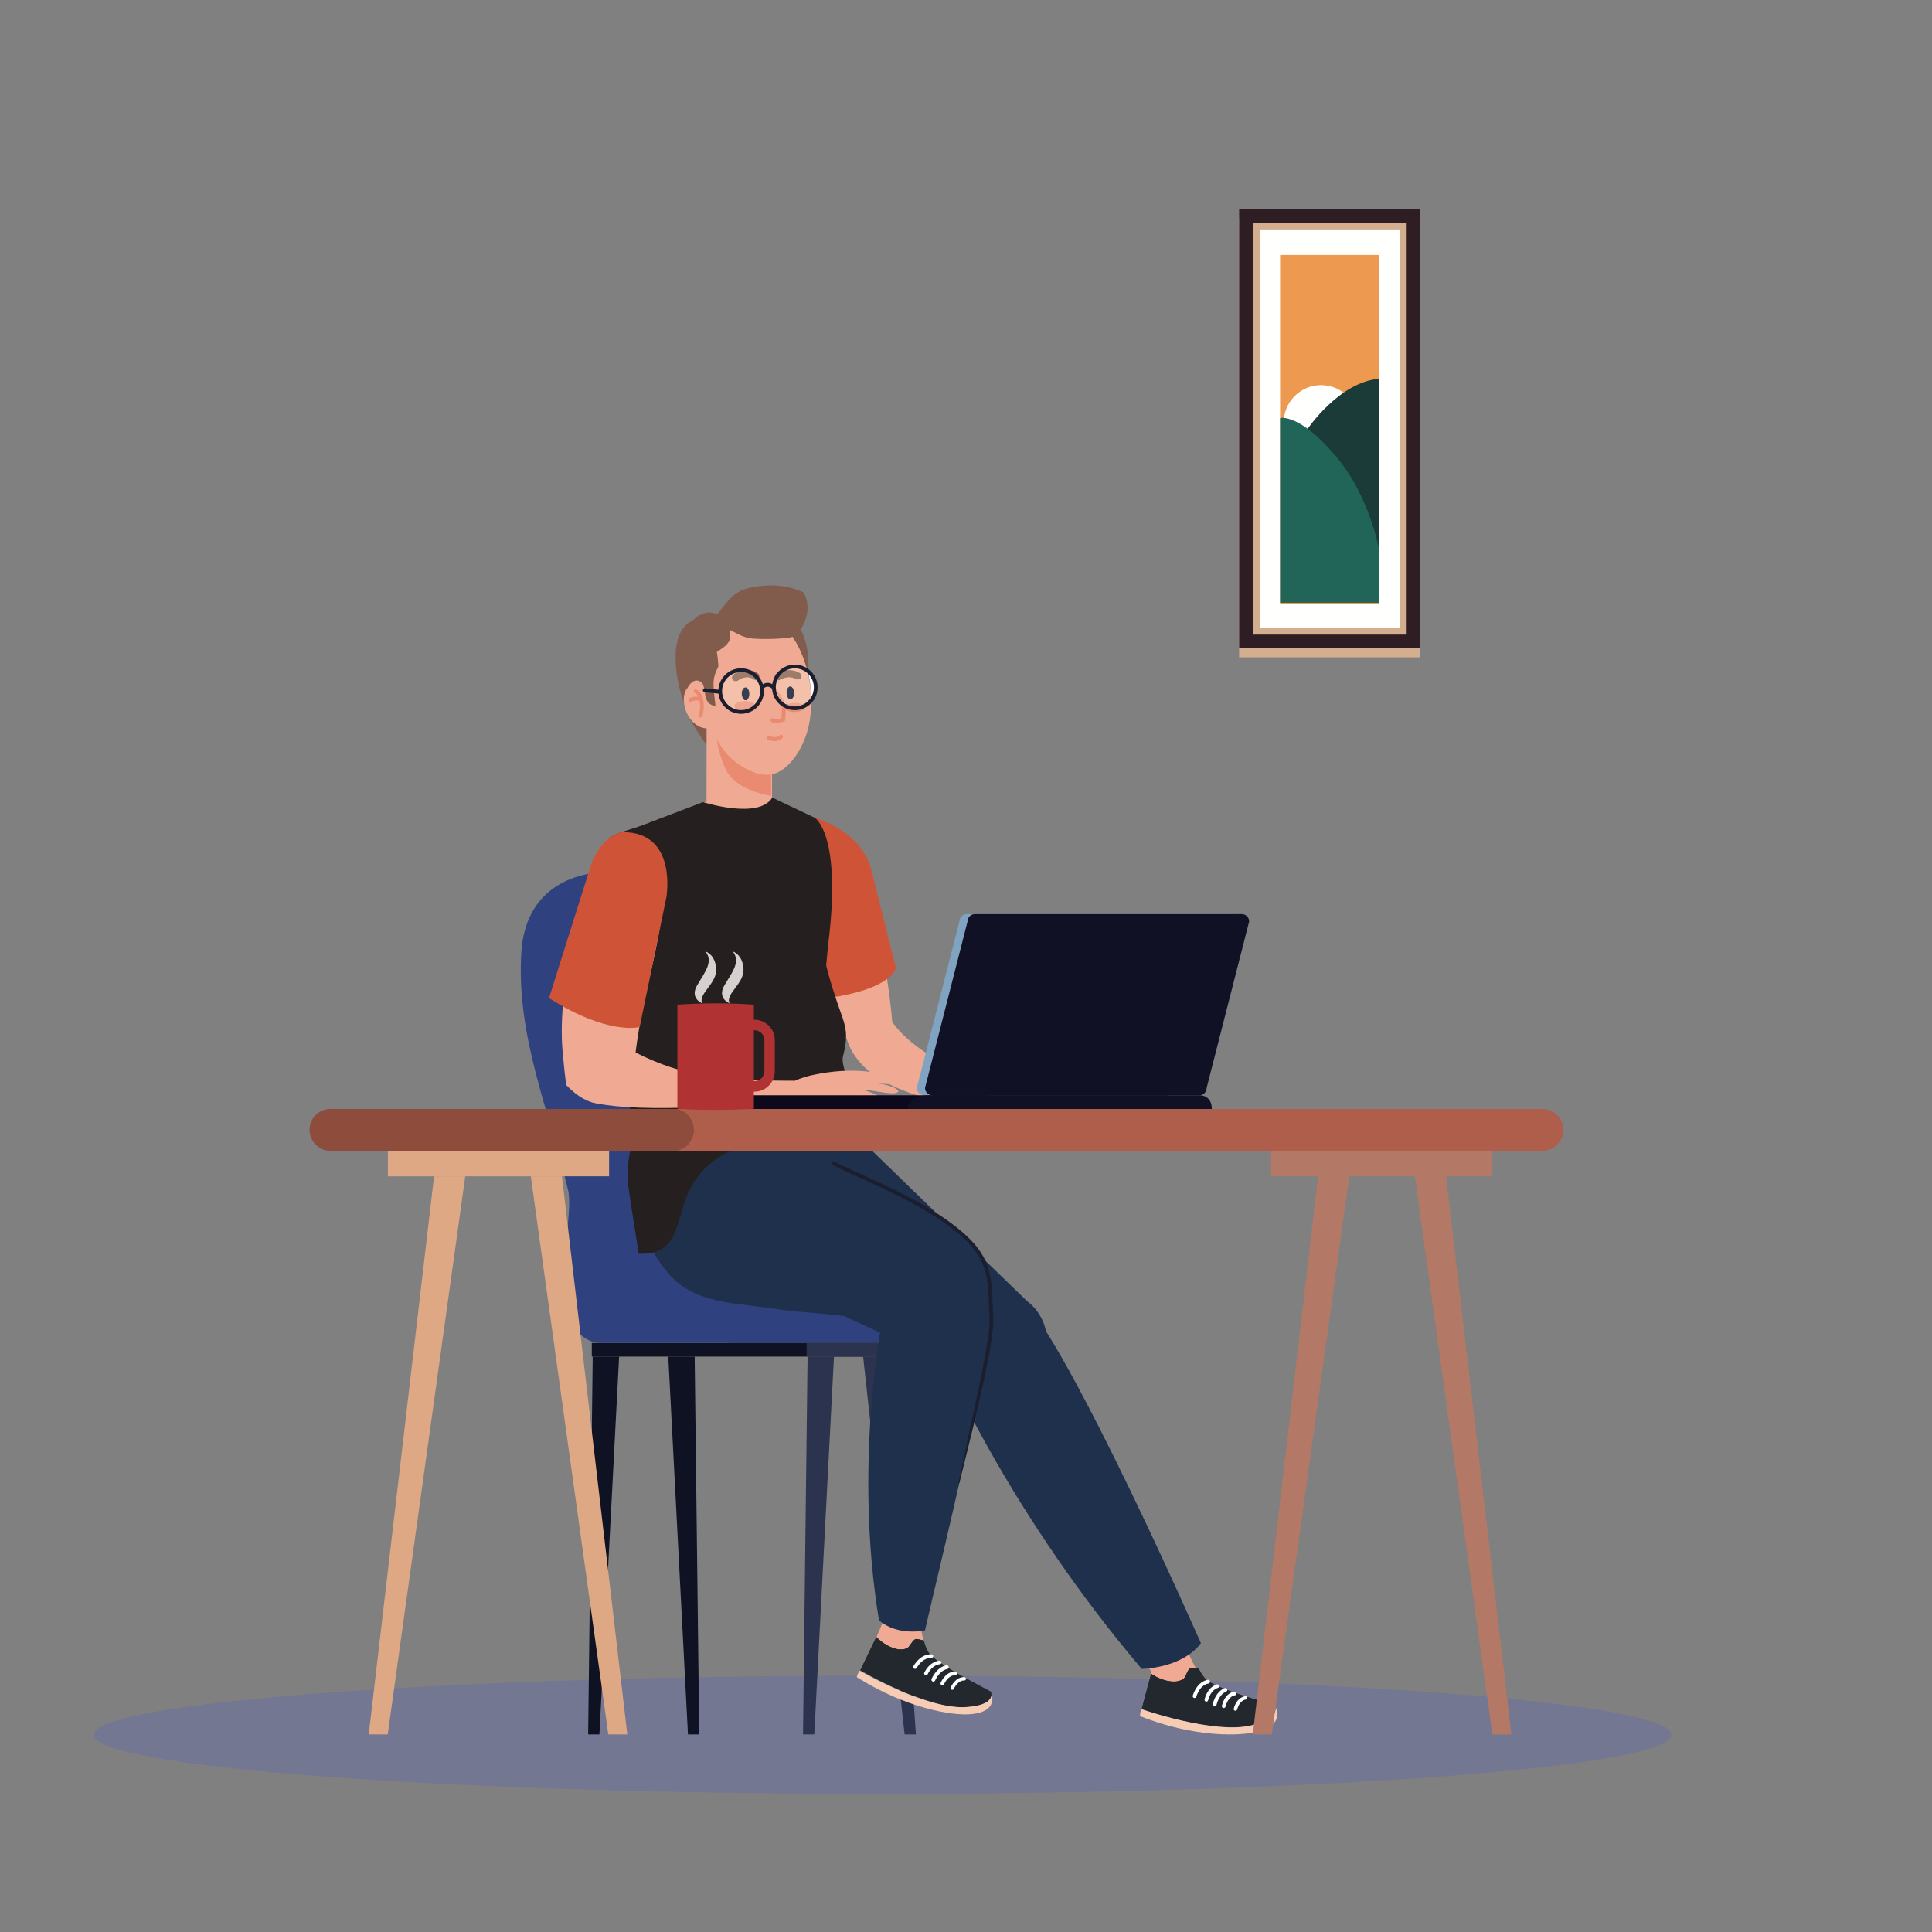 <?xml version="1.0" encoding="UTF-8"?>
<svg width="2122px" height="2122px" viewBox="0 0 2122 2122" version="1.1" xmlns="http://www.w3.org/2000/svg" xmlns:xlink="http://www.w3.org/1999/xlink">
    <rect x="0" y="0" width="2122" height="2122" fill="#808080" stroke="none"/>
    <title>1907_U1RVRElPIEtBVCA1MDMtMzQ</title>
    <g id="1907_U1RVRElPIEtBVCA1MDMtMzQ" stroke="none" stroke-width="1" fill="none" fill-rule="evenodd">
        <path d="M102.56,1905.335 C102.56,1941.235 490.581,1970.335 969.224,1970.335 C1447.871,1970.335 1835.887,1941.235 1835.887,1905.335 C1835.887,1869.435 1447.871,1840.335 969.224,1840.335 C490.581,1840.335 102.56,1869.435 102.56,1905.335" id="Fill-60" fill-opacity="0.2" fill="#4756DF"></path>
        <g id="man" transform="translate(1028.5, 1274) scale(-1, 1) translate(-1028.5, -1274) translate(340, 643)">
            <path d="M1095.761,792.421 C1106.759,768.803 1086.874,690.128 1093.016,664.192 C1113.544,577.467 1150.329,494.728 1144.352,402.393 C1140.889,348.97 1107.789,320.812 1061.482,315.41 C1014.532,309.931 936.354,308.637 892.759,330.397 C813.616,369.894 842.858,465.977 865.859,531.078 C874.746,556.256 884.985,582.094 891.061,608.104 C896.873,633.042 903.831,668.77 893.979,693.849 C889.288,705.786 872.462,728.15 863.905,752.543 C863.905,752.543 907.45,769.017 893.979,808.062 C893.979,808.062 1083.42,823.777 1095.761,792.421" id="Fill-1" fill="#2F417F"></path>
            <path d="M716.548,832 L913.024,832 C932.335,832 948,814.096 948,792.005 C948,769.915 932.335,752.002 913.024,752.002 L716.548,752.002 C716.548,752.002 670.379,750.927 673.117,797.714 C673.117,797.714 674.915,832 716.548,832" id="Fill-2" fill="#2F417F"></path>
            <polygon id="Fill-3" fill="#0F1222" points="740 847 1067 847 1067 832 740 832"></polygon>
            <polygon id="Fill-4" fill="#2C334F" points="740 847 831 847 831 832 740 832"></polygon>
            <polyline id="Fill-5" fill="#2C334F" points="739.856 847 711 1262 723.424 1262 769 847 739.856 847"></polyline>
            <polyline id="Fill-6" fill="#2C334F" points="801 847 822.635 1262 835 1262 829.997 847 801 847"></polyline>
            <polyline id="Fill-7" fill="#0F1222" points="1037 847 1058.635 1262 1071 1262 1066.005 847 1037 847"></polyline>
            <polyline id="Fill-8" fill="#0F1222" points="983 847 961.365 1262 949 1262 954.003 847 983 847"></polyline>
            <path d="M1092,792.004 C1092,814.095 1076.332,832 1057.02,832 L910.98,832 C891.668,832 876,814.095 876,792.004 C876,769.913 891.668,752 910.98,752 L1057.02,752 C1076.332,752 1092,769.913 1092,792.004" id="Fill-9" fill="#2F417F"></path>
            <path d="M827.872,564 L981.718,564 L1046,275.992 L929.263,233 L874.628,233 L816.681,264.165 C816.681,264.165 802.169,297.298 806.976,331.934 L827.872,564" id="Fill-10" fill="#F0AA93"></path>
            <path d="M832.966,352.92 C843.104,291.219 812.052,288.014 812.052,288.014 C777.11,279.077 760.865,332.154 760.865,332.154 C760.865,332.154 735.672,449.558 736.003,502.184 C736.003,502.184 773.047,525.147 790.543,492.353 L832.966,352.92" id="Fill-11" fill="#F0AA93"></path>
            <path d="M821.89,455 L840.863,351.495 C840.863,351.495 874.005,285.757 825.945,254 C825.945,254 768.564,267.707 758.971,316.617 L733,419.938 C733,419.938 735.604,445.671 821.89,455" id="Fill-12" fill="#CF5437"></path>
            <path d="M477,1149.915 L452.592,1193.023 L460.345,1228.998 C460.345,1228.998 399.367,1256.159 350.974,1250.126 C308.542,1244.846 322.041,1230.686 322.041,1230.686 L342.282,1223.263 C342.282,1223.263 383.838,1212.049 394.31,1203.525 C402.935,1196.499 428.764,1134.92 431.238,1127 L477,1149.915" id="Fill-13" fill="#F0AA93"></path>
            <path d="M427.326,1203.959 C423.939,1203.992 417.735,1202.562 415.731,1199.364 C414.046,1196.644 412.071,1189.469 408.885,1189.124 C406.145,1188.852 403.438,1189.091 400.719,1189.239 C397.928,1194.778 394.781,1199.71 391.507,1202.356 C381.022,1210.814 341.595,1222.567 341.595,1222.567 L317.067,1230.079 C317.067,1230.079 308.184,1243.237 341.671,1251.662 C383.179,1262.1 463,1234.205 463,1234.205 L452.685,1195.37 C445.107,1200.433 436.41,1203.868 427.326,1203.959" id="Fill-14" fill="#23282E"></path>
            <path d="M427.326,1203.959 C423.939,1203.992 417.735,1202.562 415.731,1199.364 C414.046,1196.644 412.071,1189.469 408.885,1189.124 C406.145,1188.852 403.438,1189.091 400.719,1189.239 C397.928,1194.778 394.781,1199.71 391.507,1202.356 C381.022,1210.814 341.595,1222.567 341.595,1222.567 L317.067,1230.079 C317.067,1230.079 308.184,1243.237 341.671,1251.662 C383.179,1262.1 463,1234.205 463,1234.205 L452.685,1195.37 C445.107,1200.433 436.41,1203.868 427.326,1203.959" id="Fill-15" fill="#23282E"></path>
            <path d="M463.283,1234.181 C463.283,1234.181 383.31,1262.45 341.723,1251.872 C308.173,1243.335 317.073,1230 317.073,1230 C317.073,1230 301.382,1252.214 340.91,1260.002 C340.91,1260.002 391.033,1270.896 465,1241.811 C465,1241.811 464.791,1237.813 463.283,1234.181" id="Fill-16" fill="#F6CCB5"></path>
            <path d="M405.77,1221.832 C406.736,1221.411 407.233,1220.275 406.893,1219.241 C401.422,1202.742 390.557,1202.027 390.098,1202.002 C388.995,1201.952 388.05,1202.835 388.003,1203.988 C387.947,1205.132 388.794,1206.108 389.901,1206.158 C390.311,1206.2 398.579,1206.966 403.09,1220.595 C403.453,1221.689 404.593,1222.253 405.641,1221.891 L405.77,1221.832" id="Fill-17" fill="#FFFFFE"></path>
            <path d="M392.784,1225.838 C393.686,1225.458 394.192,1224.457 393.932,1223.473 C390.306,1209.355 380.824,1207.138 380.422,1207.047 C379.338,1206.807 378.278,1207.51 378.046,1208.594 C377.812,1209.677 378.493,1210.752 379.56,1210.992 C379.888,1211.067 387.093,1212.919 390.066,1224.49 C390.345,1225.565 391.439,1226.21 392.505,1225.937 L392.784,1225.838" id="Fill-18" fill="#FFFFFE"></path>
            <path d="M383.701,1230.827 C384.657,1230.438 385.203,1229.41 384.93,1228.39 C381.108,1213.978 372.099,1211.201 371.717,1211.088 C370.597,1210.756 369.413,1211.396 369.088,1212.488 C368.758,1213.59 369.385,1214.739 370.501,1215.071 C370.823,1215.176 377.672,1217.492 380.839,1229.442 C381.132,1230.551 382.281,1231.223 383.414,1230.932 L383.701,1230.827" id="Fill-19" fill="#FFFFFE"></path>
            <path d="M373.732,1232.836 C374.663,1232.446 375.203,1231.417 374.928,1230.405 C371.115,1215.691 361.595,1215.028 361.187,1215.003 C360.038,1214.945 359.063,1215.816 359.002,1216.968 C358.953,1218.097 359.808,1219.067 360.939,1219.142 C361.276,1219.175 367.921,1219.88 370.92,1231.45 C371.212,1232.554 372.34,1233.217 373.449,1232.935 L373.732,1232.836" id="Fill-20" fill="#FFFFFE"></path>
            <path d="M360.813,1235.861 C361.69,1235.507 362.182,1234.596 361.937,1233.693 C358.366,1220.607 349.421,1220.026 349.044,1220.002 C347.966,1219.954 347.061,1220.744 347.002,1221.752 C346.953,1222.776 347.767,1223.622 348.821,1223.687 C349.131,1223.711 355.365,1224.332 358.193,1234.628 C358.453,1235.611 359.508,1236.192 360.541,1235.942 L360.813,1235.861" id="Fill-21" fill="#FFFFFE"></path>
            <path d="M707.173,1133.459 C706.247,1141.704 703.005,1165.894 695.859,1174.436 C687.167,1184.799 650.663,1203.96 650.663,1203.96 L632.161,1215.116 C632.161,1215.116 621.572,1231.598 664.358,1228.646 C713.161,1225.28 768,1186.949 768,1186.949 L742.28,1127 L707.173,1133.459" id="Fill-22" fill="#F0AA93"></path>
            <path d="M731.311,1168.349 C727.994,1169.027 721.657,1168.804 719.089,1166.032 C716.917,1163.665 713.608,1156.945 710.415,1157.226 C707.691,1157.474 705.082,1158.228 702.448,1158.89 C700.786,1164.906 698.654,1170.385 695.963,1173.62 C687.313,1183.99 650.986,1203.165 650.986,1203.165 L628.431,1215.288 C628.431,1215.288 622.257,1229.994 656.64,1231.906 C699.247,1234.265 772,1191.413 772,1191.413 L754.47,1155 C748.026,1161.455 740.175,1166.512 731.311,1168.349" id="Fill-23" fill="#23282E"></path>
            <path d="M731.311,1168.349 C727.994,1169.027 721.657,1168.804 719.089,1166.032 C716.917,1163.665 713.608,1156.945 710.415,1157.226 C707.691,1157.474 705.082,1158.228 702.448,1158.89 C700.786,1164.906 698.654,1170.385 695.963,1173.62 C687.313,1183.99 650.986,1203.165 650.986,1203.165 L628.431,1215.288 C628.431,1215.288 622.257,1229.994 656.64,1231.906 C699.247,1234.265 772,1191.413 772,1191.413 L754.47,1155 C748.026,1161.455 740.175,1166.512 731.311,1168.349" id="Fill-24" fill="#23282E"></path>
            <path d="M772.87,1192 C772.87,1192 699.673,1234.347 656.807,1232.016 C622.214,1230.127 628.426,1215.594 628.426,1215.594 C628.426,1215.594 617.235,1239.965 657.552,1239.998 C657.552,1239.998 708.856,1241.036 776,1199.025 C776,1199.025 775.031,1195.206 772.87,1192" id="Fill-25" fill="#F6CCB5"></path>
            <path d="M713.097,1189.66 C713.98,1189.075 714.269,1187.928 713.724,1187.022 C705.179,1172.619 694.208,1173.999 693.746,1174.063 C692.633,1174.223 691.857,1175.234 692.022,1176.324 C692.187,1177.399 693.21,1178.153 694.332,1178 C694.744,1177.952 703.133,1177.11 710.194,1189.003 C710.755,1189.957 712,1190.278 712.974,1189.74 L713.097,1189.66" id="Fill-26" fill="#FFFFFE"></path>
            <path d="M701.101,1196.662 C701.928,1196.129 702.245,1195.072 701.794,1194.185 C695.438,1181.347 685.506,1181.009 685.08,1181 C683.944,1180.976 683.026,1181.848 683.001,1182.929 C682.975,1184.01 683.869,1184.914 684.972,1184.938 C685.323,1184.954 692.899,1185.358 698.119,1195.887 C698.604,1196.863 699.823,1197.275 700.842,1196.807 L701.101,1196.662" id="Fill-27" fill="#FFFFFE"></path>
            <path d="M693.045,1203.628 C693.916,1203.053 694.256,1201.903 693.792,1200.937 C687.194,1187.11 677.733,1186.052 677.334,1186.01 C676.156,1185.894 675.119,1186.768 675.011,1187.935 C674.894,1189.109 675.741,1190.142 676.911,1190.267 C677.251,1190.317 684.472,1191.325 689.949,1202.786 C690.447,1203.852 691.725,1204.302 692.779,1203.786 L693.045,1203.628" id="Fill-28" fill="#FFFFFE"></path>
            <path d="M683.101,1207.665 C683.917,1207.111 684.249,1206.036 683.796,1205.129 C677.391,1191.856 668.132,1192.995 667.744,1193.043 C666.636,1193.204 665.86,1194.215 666.021,1195.314 C666.175,1196.406 667.186,1197.16 668.278,1197.024 C668.609,1196.992 675.119,1196.438 680.149,1206.862 C680.626,1207.858 681.839,1208.283 682.85,1207.801 L683.101,1207.665" id="Fill-29" fill="#FFFFFE"></path>
            <path d="M672.158,1212.687 C672.935,1212.171 673.227,1211.163 672.81,1210.311 C666.773,1197.916 658.022,1198.989 657.646,1199.046 C656.594,1199.194 655.876,1200.144 656.018,1201.16 C656.177,1202.184 657.128,1202.889 658.164,1202.758 C658.464,1202.725 664.61,1202.192 669.378,1211.942 C669.829,1212.867 670.964,1213.261 671.908,1212.818 L672.158,1212.687" id="Fill-30" fill="#FFFFFE"></path>
            <path d="M833.812,113.924 C846.577,145.048 870.041,95.316 872.52,82.42 C874.9,70.029 875.526,57.013 865.651,48.184 C860.841,43.864 848.504,39.818 842.476,43.343 C837.468,46.253 835.113,53.557 833.342,58.706 C827.767,75.024 827.182,97.804 833.812,113.924" id="Fill-31" fill="#815B4B"></path>
            <path d="M946.449,167.441 C947.933,164.987 952.292,158.556 953.311,156.968 C970.309,130.329 989.834,57.435 957.969,39.31 C919.772,17.571 909.968,84.229 904.565,102.278 C898.308,123.136 892.78,145.813 898.208,167.287 C900.255,175.388 906.537,188.236 915.471,188.956 C925.358,189.767 939.364,179.134 946.449,167.441" id="Fill-32" fill="#815B4B"></path>
            <path d="M965.996,124.459 C966.18,136.515 959.439,150.179 948.516,155.178 C933.712,161.981 928.008,148.486 928,135.274 C927.983,124.635 932.692,106.297 944.828,102.518 C956.278,98.957 965.846,114.567 965.996,124.459" id="Fill-33" fill="#F0AA93"></path>
            <polyline id="Fill-34" fill="#F0AA93" points="940.926 153 869 153.056 869.083 242 941 241.944 940.926 153"></polyline>
            <path d="M919.587,202.666 C926.745,187.475 930.997,172.106 929.799,153 L870,153.049 L870.066,231 C888.847,228.08 911.97,218.843 919.587,202.666" id="Fill-35" fill="#EA8A71"></path>
            <path d="M935.171,156.971 C928.322,174.205 918.964,188.354 902.724,198.336 C886.831,208.093 870.409,213.094 855.052,200.455 C842.839,190.39 834.917,175.716 830.469,160.923 C820.228,126.868 827.985,79.719 849.655,52.265 C873.438,22.099 919.443,28.779 937.251,62.401 C951.741,89.776 946.237,129.14 935.171,156.971" id="Fill-36" fill="#F0AA93"></path>
            <path d="M947.489,145 C946.608,145 945.807,144.411 945.559,143.507 C941.987,130.508 944.718,118.2 952.062,114.237 C953.031,113.709 954.257,114.092 954.769,115.089 C955.282,116.087 954.913,117.325 953.936,117.852 C948.434,120.821 946.448,131.604 949.411,142.403 C949.716,143.49 949.091,144.62 948.026,144.924 L947.489,145" id="Fill-37" fill="#EA8A71"></path>
            <path d="M958.991,128 L958.206,127.827 C955.159,126.429 951.151,125.637 949.075,127.029 C948.145,127.652 946.894,127.356 946.309,126.348 C945.716,125.343 946.004,124.017 946.942,123.387 C951.367,120.416 957.893,123.011 959.777,123.878 C960.803,124.345 961.276,125.608 960.835,126.697 C960.514,127.512 959.769,128 958.991,128" id="Fill-38" fill="#EA8A71"></path>
            <path d="M852.995,118.111 C852.899,121.979 851.036,125.064 848.82,124.999 C846.62,124.928 844.908,121.758 845.004,117.89 C845.1,114.029 846.972,110.944 849.18,111.001 C851.396,111.065 853.099,114.249 852.995,118.111" id="Fill-39" fill="#1A1E2F"></path>
            <path d="M901.997,119.115 C901.885,122.977 900.03,126.064 897.808,125.999 C895.61,125.942 893.908,122.756 894.004,118.893 C894.084,115.023 895.97,111.944 898.168,112.001 C900.382,112.059 902.085,115.251 901.997,119.115" id="Fill-40" fill="#1A1E2F"></path>
            <path d="M909.999,132.296 C909.926,135.057 904.939,137.161 898.877,136.99 C892.799,136.825 887.927,134.457 888.001,131.695 C888.075,128.948 893.053,126.845 899.123,127.009 C905.201,127.181 910.057,129.541 909.999,132.296" id="Fill-41" fill="#EA8A74"></path>
            <path d="M854.999,134.304 C854.925,137.059 849.937,139.161 843.865,138.99 C837.793,138.826 832.927,136.464 833.001,133.702 C833.066,130.947 838.055,128.845 844.127,129.009 C850.199,129.174 855.065,131.549 854.999,134.304" id="Fill-42" fill="#EA8A74"></path>
            <path d="M862.332,104 C861.712,104 861.091,103.842 860.528,103.507 C852.551,98.849 845.496,100.723 842.59,102.562 C840.859,103.657 838.605,103.092 837.544,101.317 C836.483,99.536 837.021,97.203 838.752,96.108 C844.059,92.745 853.898,90.936 864.137,96.925 C865.9,97.947 866.521,100.258 865.525,102.083 C864.855,103.314 863.606,104 862.332,104" id="Fill-43" fill="#815B4B"></path>
            <path d="M908.331,105 C907.465,105 906.599,104.692 905.904,104.055 C901.892,100.398 893.605,99.101 888.938,102.895 C887.345,104.19 885.04,103.905 883.79,102.265 C882.531,100.619 882.809,98.242 884.394,96.946 C892.232,90.582 904.351,92.543 910.75,98.371 C912.279,99.752 912.426,102.144 911.077,103.718 C910.358,104.564 909.345,105 908.331,105" id="Fill-44" fill="#815B4B"></path>
            <path d="M865.391,151 C863.306,151 860.821,150.596 858.151,150.108 C857.481,149.984 856.904,149.873 856.472,149.81 C855.488,149.671 854.742,148.891 854.666,147.93 L854.462,145.41 C853.979,139.807 853.428,133.464 855.353,128.25 C856.701,124.581 858.982,121.504 861.178,118.531 C862.983,116.088 864.696,113.776 865.875,111.222 C866.35,110.178 867.613,109.718 868.673,110.178 C869.741,110.638 870.216,111.848 869.741,112.885 C868.401,115.823 866.485,118.413 864.628,120.919 C862.5,123.795 860.499,126.503 859.346,129.621 C857.735,134.007 858.235,139.882 858.685,145.069 L858.761,146.043 L858.948,146.072 C863.696,146.949 866.451,147.136 867.189,146.629 C867.842,145.681 869.122,145.487 870.089,146.12 C871.064,146.753 871.276,148.069 870.631,149.01 C869.597,150.486 867.74,151 865.391,151" id="Fill-45" fill="#EA8A71"></path>
            <path d="M866.064,171 C862.834,171 860.015,169.951 857.725,167.863 C856.859,167.075 856.752,165.691 857.494,164.769 C858.235,163.846 859.537,163.74 860.403,164.526 C863.864,167.677 868.734,166.652 872.203,165.239 C873.274,164.806 874.452,165.374 874.864,166.505 C875.268,167.637 874.741,168.904 873.678,169.337 C870.95,170.447 868.396,171 866.064,171" id="Fill-46" fill="#EA8A71"></path>
            <path d="M959.265,63.882 C961.116,75.711 962.173,87.666 962.689,99.62 C962.894,104.306 961.747,110.842 963,115.376 C961.542,110.102 954.219,99.683 946.209,106.859 C942.875,109.858 942.957,121.945 940.917,125.76 C938.992,129.339 938.124,130.349 931.055,133 C933.709,109.007 935.38,103.616 928,89.011 C928,89.011 929.704,24.149 959.265,63.882" id="Fill-47" fill="#815B4B"></path>
            <path d="M658.894,859.68 C855.343,780.569 933.496,722.33 933.496,722.33 C988.485,619.404 879.53,566.45 879.53,566.45 C812.335,551.319 769.113,611.21 769.113,611.21 L589.081,785.977 C589.081,785.977 557.626,806.428 569.801,850.44 C581.976,894.451 569.801,850.44 569.801,850.44 C569.801,850.44 591.109,884.583 658.894,859.68" id="Fill-48" fill="#1E304B"></path>
            <path d="M751.548,1136.669 C730.946,1154.514 701.028,1147.737 701.028,1147.737 C682.118,1063.918 631.268,866.078 627.204,773.558 C627.204,773.558 622.208,742.936 661.648,711.827 C765.174,630.17 895.735,603.551 895.735,603.551 C895.735,603.551 996.668,582.965 1010.739,691.802 C1013.712,714.773 990.648,749.878 974.76,763.852 C954.265,781.887 927.857,786.674 901.598,789.91 C885.429,791.907 869.302,793.88 853.2,796.331 C842.936,797.891 756.594,803.157 748.609,810.718 C748.609,810.718 779.558,967.107 751.548,1136.669" id="Fill-49" fill="#1E304B"></path>
            <path d="M807.58,396.111 L823.052,561.124 C854.094,576.897 871.504,566.854 919.519,566.79 C934.859,566.774 980.359,575.178 987.031,559.061 C991.08,549.267 1002.494,528.642 1002.148,518.245 C1001.793,507.824 1013.207,490.919 1014.065,480.513 C1014.906,470.125 1014.717,459.801 1019.805,450.465 C1029.281,433.07 1029.149,407.319 1033.463,387.787 C1037.842,367.965 1040.811,358.139 1040.827,337.755 C1040.827,326.925 1050.122,314.8 1052.777,304.267 C1055.598,293.075 1054.015,279.577 1042.963,274.522 C1033.141,270.023 1021.958,267.219 1011.772,263.459 L944.805,237.997 C944.805,237.997 883.644,257.489 868.758,233 L822.285,255.107 C822.285,255.107 791.679,272.392 807.58,396.111" id="Fill-50" fill="#25201F"></path>
            <path d="M1013.995,354.858 C1013.995,354.858 1021.009,420.097 1015.566,455.451 C1012.547,475.106 1016.121,491.275 1020.901,510.148 C1023.275,519.468 1027.891,528.675 1028,538.437 C1028.081,547.733 1025.517,556.98 1025.409,566.429 C1025.169,584.963 1021.092,603.035 1024.847,621.305 C1026.873,631.142 1028.271,641.376 1027.725,651.427 C1027.105,663.115 1017.03,722.451 1015.558,733.923 C973.317,735.798 975.228,702.934 962.672,671.11 C939.802,613.161 875.559,605.017 821.606,610.436 C807.561,611.848 783.765,615.879 770.961,607.14 C757.347,597.832 795.328,534.309 791.184,517.657 C786.652,499.435 786.156,489.866 792.218,472.974 C799.621,452.33 806.379,431.839 811.176,410.423 C815.32,391.904 819.522,373.892 833.988,360.459 C876.171,321.329 948.528,328.042 997.485,347.872 L1013.995,354.858" id="Fill-51" fill="#25201F"></path>
            <path d="M1022.534,552.482 C1047.866,575.092 1069.338,575.092 1095.149,548.755 C1096.777,536.009 1098.091,523.215 1099.19,510.412 C1105.273,439.206 1075.842,321.264 1052.478,296.324 C1031.402,273.828 1005.046,280.909 991.987,309.359 C977.466,341.058 1006.74,435.185 1013.939,480.674 C1013.939,480.674 1020.005,510.673 1022.534,552.482" id="Fill-55" fill="#F0AA93"></path>
            <path d="M1114,453.209 L1067.653,306.269 C1056.174,276.072 1036.705,271 1032.76,271 C972.519,270.993 985.09,342.453 985.09,342.453 L1014.392,484.997 C1014.392,484.997 1048.714,494.786 1114,453.209" id="Fill-56" fill="#CF5437"></path>
            <path d="M673.77,864.909 C673.77,864.909 604.596,1023.406 462.996,1190 C462.996,1190 419.028,1189.769 398,1161.774 C398,1161.774 540.761,836.972 596.231,781 C596.231,781 678.906,785.462 673.77,864.909" id="Fill-58" fill="#1E304B"></path>
            <path d="M737.188,479 C737.188,479 707.822,529.045 601,552.314 L601,574.989 C601,574.989 763.201,577.68 787,497.99 C787,497.99 779.63,494.053 737.188,479" id="Fill-59" fill="#F0AA93"></path>
            <path d="M663.204,985.441 C654.734,950.462 624.254,834.474 626.079,804.49 C626.469,798.009 626.67,791.982 626.859,786.319 C627.895,755.079 630.84,735.163 660.599,709.727 C688.607,685.786 727.367,666.529 763.555,650.175 C776.528,644.313 788.784,638.774 800.033,633.209 C801.047,632.714 802.284,633.127 802.787,634.142 C803.29,635.166 802.87,636.404 801.855,636.908 C790.54,642.497 778.26,648.053 765.246,653.931 C729.313,670.17 690.766,689.35 663.204,712.92 C634.823,737.175 631.97,756.309 630.969,786.451 C630.78,792.156 630.579,798.215 630.186,804.737 C629.185,821.173 638.702,867.014 649.97,918.397 C654.725,940.079 659.07,963.651 664.234,984.958 C664.498,986.065 663.435,986.391 663.204,985.441 Z" id="Fill-60" fill="#1A1E2F"></path>
            <path d="M828.656,94 C823.963,98.303 821,104.619 821,111.662 C821,117.06 822.738,122.033 825.669,126 C825.861,116.445 826.99,106.733 829,97.33 C828.864,96.228 828.752,95.117 828.656,94" id="Fill-66" fill="#FFFFFE"></path>
            <path d="M830,93 C829.657,93.33 829.326,93.676 829,94.039 C829.07,95.032 829.151,96.02 829.25,97 C829.483,95.658 829.733,94.326 830,93" id="Fill-67" fill="#9C7C6B"></path>
            <path d="M844.152,89 C839.023,89 834.279,90.71 830.458,93.599 C830.082,95.075 829.73,96.558 829.403,98.052 C827.35,107.361 826.196,116.975 826,126.435 C828.029,129.102 830.622,131.311 833.591,132.877 C834.827,130.903 838.827,129.504 843.612,129.504 C843.833,129.503 844.054,129.506 844.283,129.513 C849.003,129.639 852.987,131.085 854.484,133 C854.5,132.992 854.517,132.983 854.533,132.974 C854.738,131.467 855.057,130.003 855.547,128.619 C856.848,124.91 859.049,121.799 861.167,118.793 C862.91,116.323 864.562,113.986 865.699,111.403 C865.953,110.816 866.444,110.412 867,110.249 C866.787,107.723 866.182,105.313 865.233,103.082 C864.53,104.028 863.433,104.548 862.313,104.548 C861.691,104.548 861.069,104.393 860.505,104.063 C856.783,101.929 853.265,101.19 850.271,101.188 C846.835,101.188 844.087,102.167 842.533,103.133 C841.927,103.506 841.265,103.683 840.61,103.683 C839.375,103.683 838.172,103.051 837.477,101.909 C836.414,100.156 836.954,97.861 838.688,96.784 C841.485,95.043 845.535,93.726 850.247,93.726 C853.363,93.726 856.766,94.304 860.276,95.718 C856.136,91.564 850.443,89 844.152,89 M848.529,125.178 C848.504,125.178 848.48,125.178 848.455,125.177 C846.206,125.107 844.455,121.975 844.553,118.153 C844.643,114.373 846.533,111.347 848.766,111.346 C848.782,111.346 848.807,111.347 848.823,111.347 C851.089,111.411 852.832,114.555 852.725,118.371 C852.627,122.153 850.762,125.178 848.529,125.178" id="Fill-68" fill="#F4C0AA"></path>
            <path d="M849.124,111 C846.94,111.001 845.092,114.064 845.004,117.89 C844.908,121.758 846.62,124.929 848.82,124.999 C848.844,125 848.868,125 848.892,125 C851.076,125 852.899,121.939 852.995,118.111 C853.099,114.249 851.396,111.065 849.18,111.001 C849.164,111.001 849.14,111 849.124,111" id="Fill-69" fill="#363E52"></path>
            <path d="M844.072,129 C839.262,129 835.242,130.402 834,132.382 C837.174,134.054 840.783,135 844.615,135 C848.356,135 851.884,134.101 855,132.505 C853.495,130.585 849.491,129.135 844.747,129.008 C844.516,129.002 844.294,128.999 844.072,129" id="Fill-70" fill="#EFA48F"></path>
            <path d="M850.643,93 C845.815,93 841.666,94.339 838.799,96.108 C837.022,97.203 836.469,99.536 837.558,101.317 C838.271,102.478 839.503,103.121 840.769,103.121 C841.439,103.121 842.118,102.941 842.739,102.562 C844.331,101.58 847.148,100.585 850.669,100.585 C853.737,100.587 857.341,101.339 861.155,103.507 C861.733,103.842 862.37,104 863.007,104 C864.156,104 865.279,103.471 866,102.51 C864.801,99.689 863.066,97.151 860.92,95.024 C857.324,93.587 853.837,93 850.643,93" id="Fill-71" fill="#9C7C6B"></path>
            <path d="M867,118 C866.412,118.838 865.814,119.66 865.226,120.472 C863.162,123.303 861.212,125.98 860,129 C863.258,126.066 865.718,122.28 867,118" id="Fill-72" fill="#F4C0AA"></path>
            <path d="M867.915,110 C867.339,110.165 866.831,110.574 866.568,111.168 C865.39,113.782 863.678,116.147 861.873,118.648 C859.678,121.69 857.398,124.838 856.051,128.592 C855.542,129.993 855.212,131.475 855,133 C856.924,132.031 858.695,130.81 860.28,129.381 C861.449,126.445 863.331,123.843 865.322,121.091 C865.89,120.301 866.466,119.502 867.034,118.688 C867.661,116.573 868,114.333 868,112.016 C868,111.337 867.975,110.665 867.915,110" id="Fill-73" fill="#EFA48C"></path>
            <path d="M903.004,93 C900.805,93 898.679,93.309 896.668,93.885 C896.759,93.883 896.849,93.882 896.939,93.882 C902.454,93.882 907.953,95.889 911.597,99.108 C913.131,100.451 913.279,102.778 911.925,104.309 C911.203,105.132 910.185,105.557 909.168,105.557 C908.298,105.557 907.428,105.257 906.73,104.637 C904.391,102.574 900.608,101.282 896.931,101.282 C894.272,101.282 891.662,101.958 889.692,103.509 C889.019,104.042 888.215,104.299 887.419,104.299 C886.328,104.299 885.244,103.818 884.522,102.896 C884.44,102.799 884.374,102.7 884.309,102.598 C881.592,106.374 880,111.001 880,116.003 C880,128.707 890.3,139 903.004,139 C915.708,139 926,128.707 926,116.003 C926,103.3 915.708,93 903.004,93 M898.778,126.256 C898.753,126.256 898.728,126.256 898.704,126.255 C896.447,126.199 894.699,123.086 894.797,119.311 C894.879,115.564 896.775,112.576 899.016,112.576 C899.032,112.576 899.057,112.576 899.073,112.576 C901.346,112.633 903.094,115.752 903.004,119.528 C902.897,123.263 901.026,126.256 898.778,126.256 M899.984,137.324 C899.754,137.324 899.524,137.321 899.295,137.315 C893.213,137.154 888.338,134.849 888.412,132.161 C888.478,129.585 893.107,127.59 898.876,127.59 C899.098,127.59 899.319,127.593 899.541,127.599 C905.622,127.766 910.481,130.064 910.423,132.746 C910.358,135.332 905.729,137.324 899.984,137.324" id="Fill-74" fill="#F4C0AA"></path>
            <path d="M898.112,112 C895.93,112 894.084,115.058 894.004,118.893 C893.908,122.756 895.61,125.942 897.808,125.999 C897.832,126 897.856,126 897.88,126 C900.07,126 901.893,122.937 901.997,119.115 C902.085,115.25 900.382,112.058 898.168,112 C898.152,112 898.128,112 898.112,112" id="Fill-75" fill="#363E52"></path>
            <path d="M898.459,127 C892.693,127 888.066,129.049 888.001,131.696 C887.927,134.457 892.799,136.825 898.877,136.991 C899.107,136.997 899.336,137 899.566,137 C905.308,137 909.934,134.953 909.999,132.297 C910.057,129.542 905.201,127.181 899.123,127.009 C898.902,127.003 898.68,127 898.459,127" id="Fill-76" fill="#EFA48F"></path>
            <path d="M896.833,93 C896.741,93 896.649,93.001 896.558,93.003 C891.429,94.485 887.027,97.69 884,101.959 C884.067,102.064 884.133,102.166 884.217,102.265 C884.951,103.213 886.051,103.708 887.16,103.708 C887.969,103.708 888.786,103.443 889.47,102.895 C891.471,101.301 894.123,100.606 896.824,100.606 C900.56,100.606 904.404,101.934 906.78,104.055 C907.489,104.692 908.373,105 909.257,105 C910.291,105 911.325,104.564 912.059,103.718 C913.434,102.144 913.284,99.752 911.725,98.372 C908.023,95.062 902.436,93 896.833,93" id="Fill-77" fill="#9C7C6B"></path>
            <path d="M843.996,91.087 C832.473,91.087 823.087,100.469 823.087,112.002 C823.087,123.534 832.473,132.913 843.996,132.913 C855.527,132.913 864.913,123.534 864.913,112.002 C864.913,100.469 855.527,91.087 843.996,91.087 Z M843.996,137 C830.212,137 819,125.786 819,112.002 C819,98.216 830.212,87 843.996,87 C857.78,87 869,98.216 869,112.002 C869,125.786 857.78,137 843.996,137 L843.996,137 Z" id="Fill-78" fill="#1A1E2F"></path>
            <path d="M903,95.087 C891.467,95.087 882.087,104.469 882.087,116.002 C882.087,127.533 891.467,136.913 903,136.913 C914.533,136.913 923.913,127.533 923.913,116.002 C923.913,104.469 914.533,95.087 903,95.087 Z M903,141 C889.214,141 878,129.786 878,116.002 C878,102.216 889.214,91 903,91 C916.786,91 928,102.216 928,116.002 C928,129.786 916.786,141 903,141 L903,141 Z" id="Fill-79" fill="#1A1E2F"></path>
            <path d="M879.966,114 C879.443,114 878.929,113.801 878.537,113.401 C874.081,108.909 869.886,112.581 869.412,113.014 C868.596,113.785 867.298,113.734 866.539,112.89 C865.78,112.049 865.829,110.744 866.645,109.963 C869.175,107.542 875.517,104.511 881.394,110.437 C882.194,111.244 882.202,112.561 881.418,113.381 C881.01,113.793 880.488,114 879.966,114" id="Fill-80" fill="#1A1E2F"></path>
            <path d="M926.035,119 C925.002,119 924.117,118.184 924.011,117.096 C923.896,115.931 924.715,114.892 925.838,114.775 L942.752,113.008 C943.801,112.907 944.875,113.737 944.989,114.902 C945.104,116.067 944.285,117.106 943.162,117.224 L926.248,118.99 L926.035,119" id="Fill-81" fill="#1A1E2F"></path>
            <path d="M836.475,46.656 C842.925,58.06 849.848,57.7 861.142,58.396 C869.936,58.936 880.022,59.012 889.338,58.432 C899.506,57.8 905.981,53.552 914.866,49.132 C915.57,55.568 913.426,58.66 918.452,64.44 C921.466,67.916 926.178,70.732 930.003,73.297 C937.729,78.472 947.848,70.76 954.232,64.744 C962.306,57.128 963.208,47.771 956.658,39.467 C953.677,35.684 950.15,33.099 945.629,31.295 C942.871,30.195 940.594,29.815 937.497,29.759 C935.626,29.723 930.384,31.415 929.233,31.007 L928.72,31.024 C924.257,25.447 919.644,19.407 914.668,14.207 C907.397,6.622 899.862,3.73 890.025,1.918 C870.839,-1.614 851.827,-0.642 833.817,7.982 C834.123,7.499 834.487,7.475 834.943,7.23 C834.943,7.23 822.862,22.595 836.475,46.656" id="Fill-82" fill="#815B4B"></path>
            <path d="M601,552.572 L557.49,545 L486.704,563.72 C486.704,563.72 478.523,575 498.01,575 L601,575 L601,552.572" id="Fill-83" fill="#F0AA93"></path>
            <path d="M1018.969,513 C965.699,539.911 923.643,543.87 844.639,543.997 L840,562.355 C919.819,575.015 1030.316,578.481 1068.697,567.087 C1070.295,542.514 1067.181,520.566 1018.969,513" id="Fill-84" fill="#F0AA93"></path>
            <path d="M850.773,548.738 C848.252,544.211 831.545,539.213 823.6,537.564 C801.858,533.05 782.779,531.806 761.649,534.183 C754.382,535 738.601,536.885 731.623,539.545 C727.366,541.171 719.422,541.87 720.033,546.939 C722.877,549.027 741.122,547.972 753.2,546.88 C735.443,549.453 730.822,553.573 730.152,555.778 C733.674,560.938 754.928,554.726 769.403,553.643 C774.074,553.285 741.205,560.674 756.292,564.076 C759.565,564.81 781.911,561.642 792.418,560.757 C791.169,561.661 776.678,566.788 776.851,568.039 C776.694,571.217 790.665,569.783 797.634,568.904 C807.042,567.728 860.735,566.58 850.773,548.738" id="Fill-85" fill="#F0AA93"></path>
            <path d="M1377,597.999 C1377,585.3 1366.751,575 1354.099,575 L977.901,575 C965.249,575 955,585.3 955,597.999 C955,610.706 965.249,621 977.901,621 L1354.099,621 C1366.751,621 1377,610.706 1377,597.999" id="Fill-86" fill="#8E4D3C"></path>
            <path d="M955.113,597.999 C955.113,585.3 965.356,575 978,575 L22.889,575 C10.246,575 0,585.3 0,597.999 C0,610.706 10.246,621 22.889,621 L978,621 C965.356,621 955.113,610.706 955.113,597.999" id="Fill-87" fill="#AE5E4B"></path>
            <polygon id="Fill-88" fill="#B47866" points="78 649 321 649 321 621 78 621"></polygon>
            <polyline id="Fill-89" fill="#B47866" points="77.869 1262 57 1262 128.754 649 163 649 77.869 1262"></polyline>
            <polyline id="Fill-90" fill="#B47866" points="320.138 1262 341 1262 269.249 649 235 649 320.138 1262"></polyline>
            <polygon id="Fill-91" fill="#DDA883" points="1048 649 1291 649 1291 621 1048 621"></polygon>
            <polyline id="Fill-92" fill="#DDA883" points="1048.865 1262 1028 1262 1099.751 649 1134 649 1048.865 1262"></polyline>
            <polyline id="Fill-93" fill="#DDA883" points="1291.129 1262 1312 1262 1240.246 649 1206 649 1291.129 1262"></polyline>
            <polygon id="Fill-94" fill="#152E41" points="513 575 836 575 836 562 513 562"></polygon>
            <polyline id="Fill-95" fill="#041420" points="435.777 575 684 575 662.229 400 414 400 435.777 575"></polyline>
            <polyline id="Fill-96" fill="#152E41" points="693 575 684.044 575 662 400 670.948 400 693 575"></polyline>
            <path d="M529,482.999 C529,494.046 537.959,503 549.001,503 C560.05,503 569,494.046 569,482.999 C569,471.953 560.05,463 549.001,463 C537.959,463 529,471.953 529,482.999" id="Fill-97" fill="#0F2131"></path>
            <path d="M710,551.879 C710,556.365 706.356,560 701.86,560 L405.883,560 C401.386,560 397.743,556.365 397.743,551.879 L351,369.121 C351,364.633 354.643,361 359.141,361 L655.122,361 C659.609,361 663.261,364.633 663.261,369.121 L710,551.879" id="Fill-98" fill="#80A3C2"></path>
            <path d="M630,560 L890.372,560 C890.372,560 910.016,560.608 911,575 L630,575 L630,560" id="Fill-99" fill="#0C091D"></path>
            <path d="M701,551.879 C701,556.365 697.393,560 692.935,560 L399.758,560 C395.302,560 391.691,556.365 391.691,551.879 L345,369.121 C345,364.633 348.611,361 353.067,361 L646.24,361 C650.698,361 654.313,364.633 654.313,369.121 L701,551.879" id="Fill-100" fill="#111125"></path>
            <path d="M386,575 L720,575 C719.026,560.608 699.406,560 699.406,560 L398.501,560 C398.501,560 386,560.128 386,575" id="Fill-101" fill="#111125"></path>
            <g id="mug" transform="translate(866, 402)">
                <path d="M22.299,86.573 C16.317,86.573 11.451,91.496 11.451,97.544 L11.451,131.459 C11.451,137.504 16.317,142.427 22.299,142.427 L50.704,142.427 C56.687,142.427 61.553,137.504 61.553,131.459 L61.553,97.544 C61.553,91.496 56.687,86.573 50.704,86.573 L22.299,86.573 Z M0,131.459 L0,97.544 C0,85.113 10.006,75 22.299,75 L50.704,75 C62.997,75 73,85.113 73,97.544 L73,131.459 C73,143.887 62.997,154 50.704,154 L22.299,154 C10.006,154 0,143.887 0,131.459 L0,131.459 Z" id="Fill-221" fill="#B03232"></path>
                <path d="M23,172.81 C51,174.397 79.004,174.397 107,172.81 L107,58.453 C79.004,56.516 51,56.516 23,58.453 L23,172.81" id="Fill-222" fill="#B03232"></path>
                <path d="M79.666,57 C84.691,46.606 63.504,35.478 64.377,19.312 C65.249,3.147 76.206,0 76.206,0 C67.068,11.361 76.826,22.656 85.291,37.134 C93.76,51.613 79.666,57 79.666,57" id="Fill-223" fill="#D6D1CE"></path>
                <path d="M49.666,57 C54.691,46.606 33.504,35.478 34.377,19.312 C35.249,3.147 46.206,0 46.206,0 C37.068,11.361 46.826,22.656 55.291,37.134 C63.76,51.613 49.666,57 49.666,57" id="Fill-223-Copy" fill="#D6D1CE"></path>
            </g>
        </g>
        <g id="FRAME" transform="translate(1361, 230)">
            <polygon id="Fill-176" fill="#D3AE8F" points="0 492 199 492 199 10 0 10"></polygon>
            <polygon id="Fill-177" fill="#2E1D23" points="0 482 199 482 199 0 0 0"></polygon>
            <polygon id="Fill-178" fill="#D3AE8F" points="15 467 184 467 184 15 15 15"></polygon>
            <polygon id="Fill-179" fill="#FFFFFE" points="23 460 177 460 177 22 23 22"></polygon>
            <polygon id="Fill-180" fill="#ED994F" points="45 433 154 433 154 50 45 50"></polygon>
            <path d="M131,233.999 C131,256.643 112.643,275 89.999,275 C67.355,275 49,256.643 49,233.999 C49,211.355 67.355,193 89.999,193 C112.643,193 131,211.355 131,233.999" id="Fill-181" fill="#FFFFFE"></path>
            <path d="M75.153,241.127 C75.153,241.127 109.894,189.54 154,186 L154,380 C154,380 62.787,281.21 75.153,241.127" id="Fill-182" fill="#1A3B37"></path>
            <path d="M45,229.232 C45,229.232 66.168,223.278 106.701,271.653 C144.712,317.022 154,375.351 154,375.351 L154,432 L45,432 L45,229.232" id="Fill-183" fill="#216458"></path>
        </g>
    </g>
</svg>